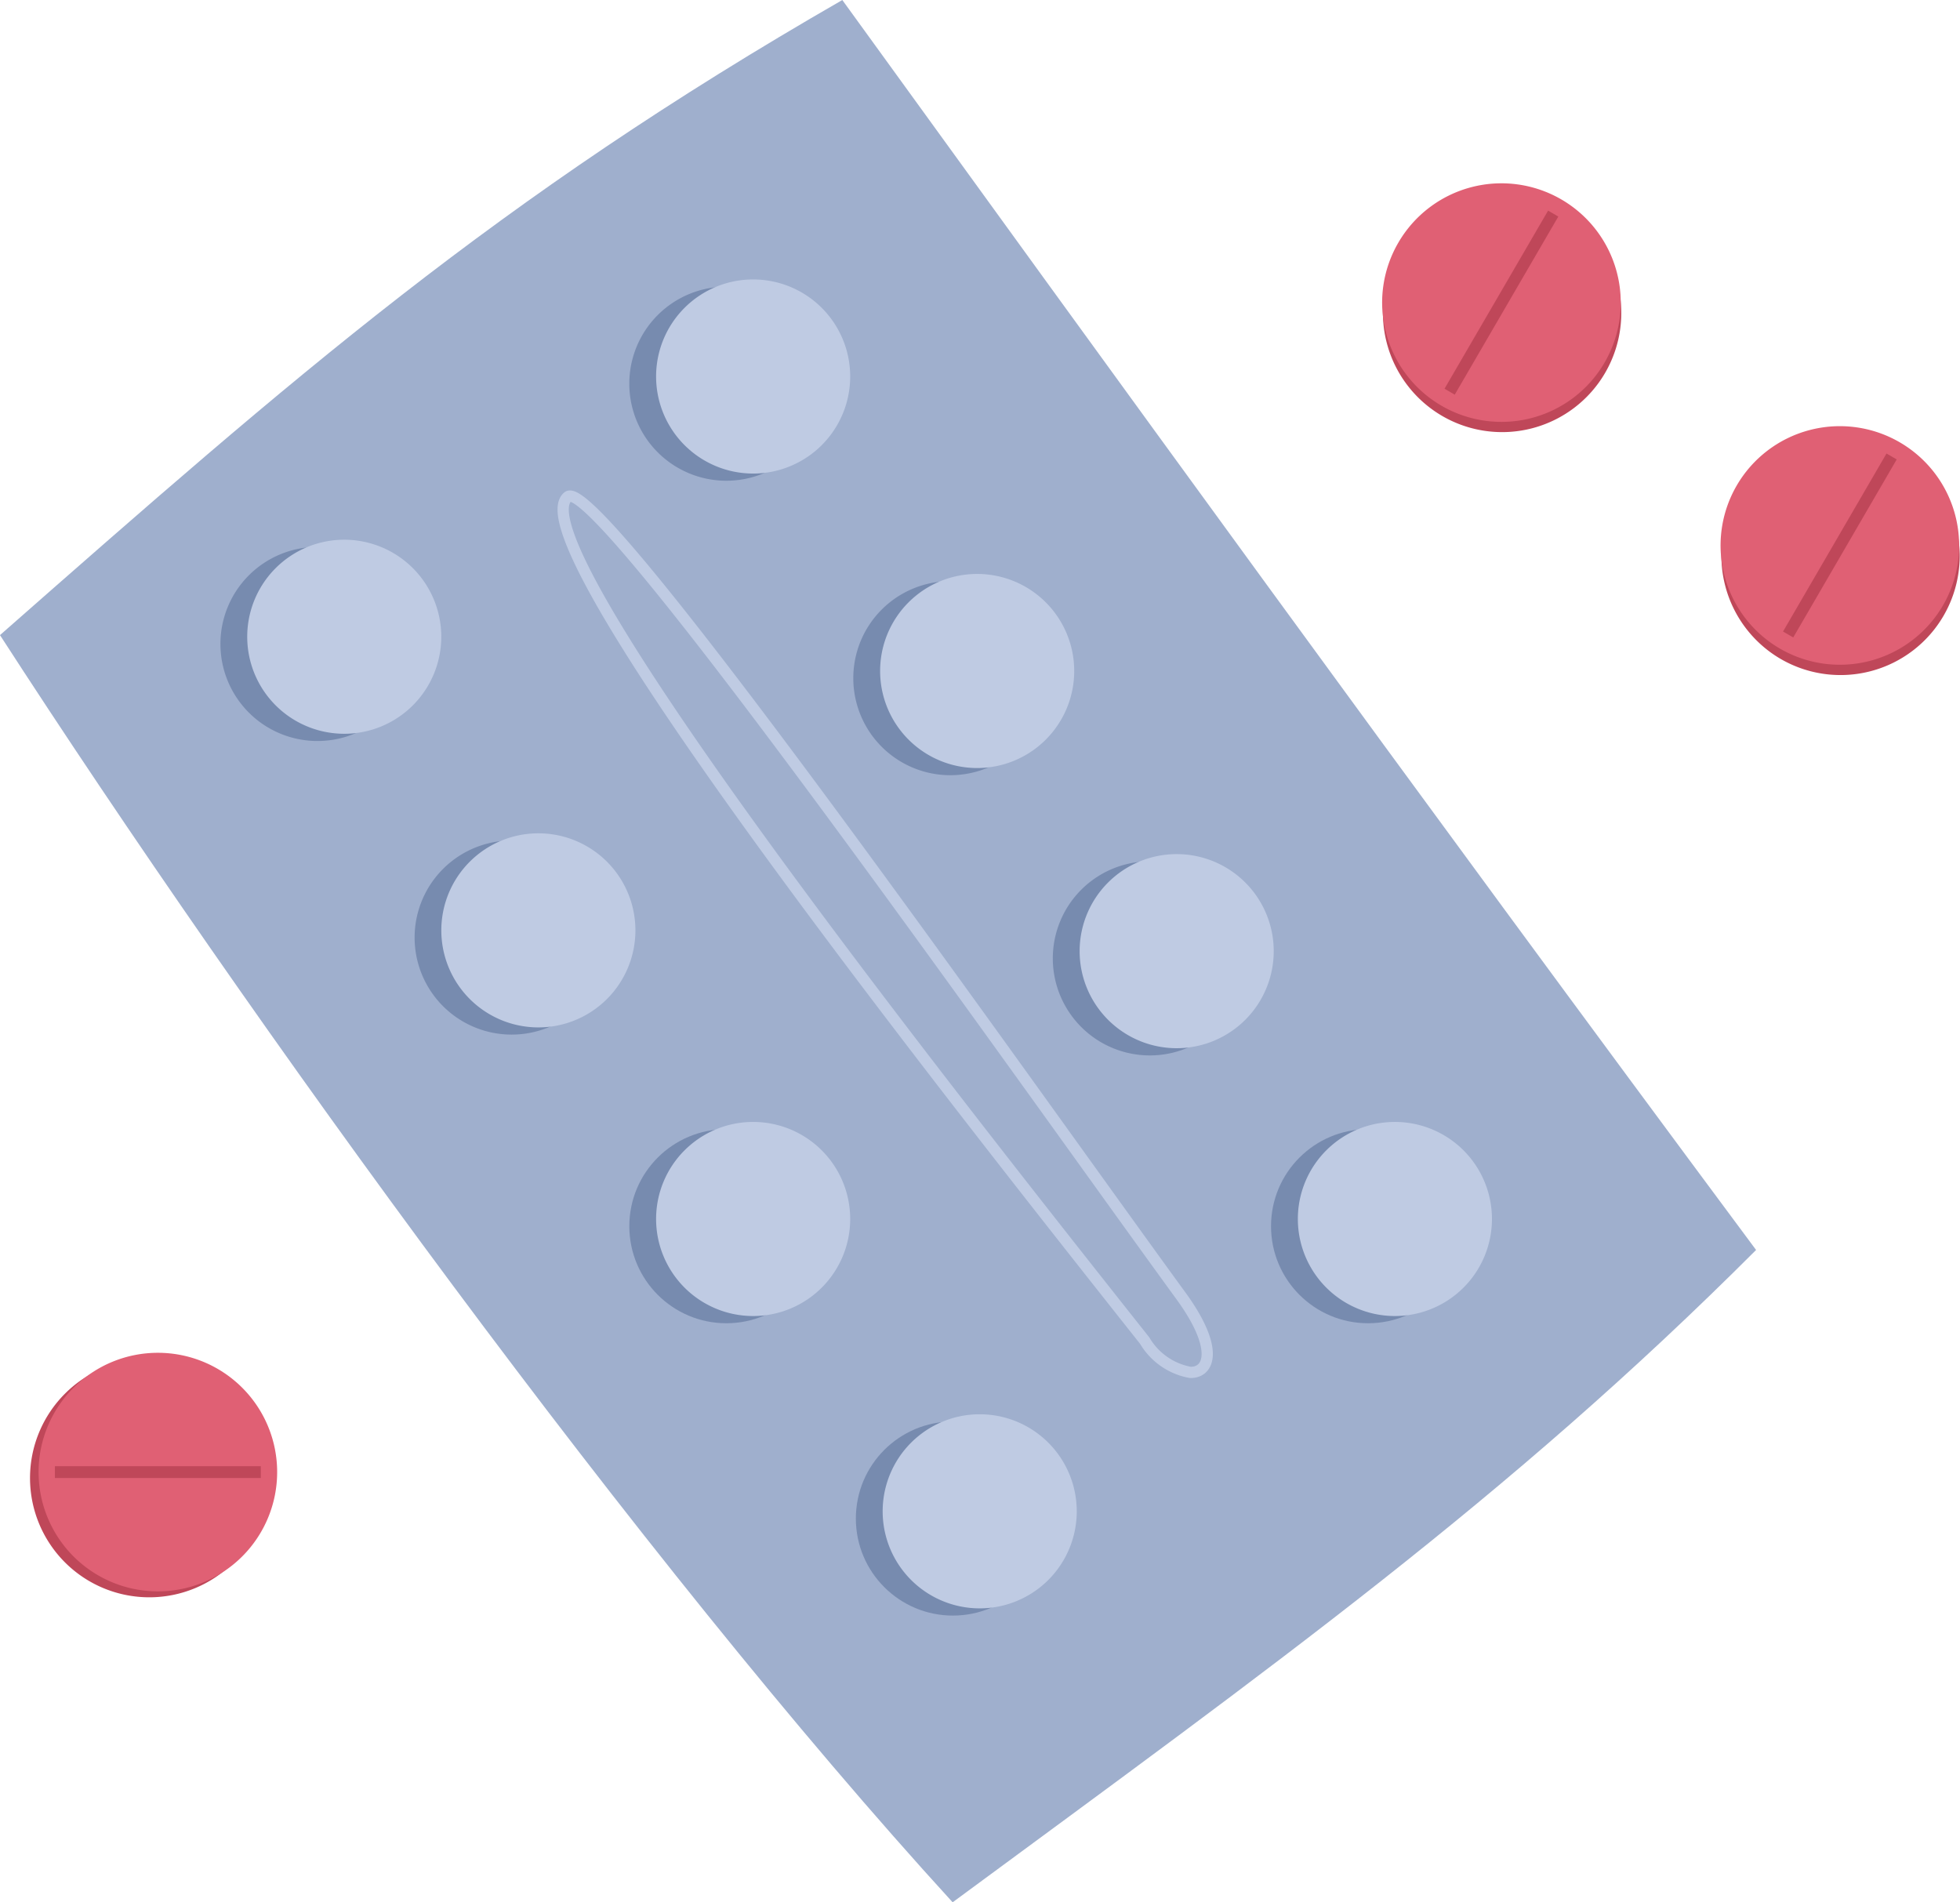 <svg xmlns="http://www.w3.org/2000/svg" width="87.168" height="84.6" viewBox="0 0 87.168 84.6">
  <g id="Group_10577" data-name="Group 10577" transform="translate(0)">
    <g id="Group_10572" data-name="Group 10572" transform="translate(0 0)">
      <path id="Path_10189" data-name="Path 10189" d="M649.006,101.4c-11.049,11.058-21.427,18.464-35.732,29.011-13.867-15.17-31.245-39.152-42.368-56.356,13.1-11.515,22.028-19.37,37.462-28.244C619.957,61.813,633.716,80.821,649.006,101.4Z" transform="translate(-570.907 -45.81)" fill="#9fafcd"/>
      <g id="Group_10571" data-name="Group 10571" transform="translate(9.803 12.428)">
        <path id="Path_10190" data-name="Path 10190" d="M616.278,97.381c-7.07-9.705-25.968-36.619-27.267-35.536-2.368,1.976,16.187,25.582,25.655,37.526a2.968,2.968,0,0,0,2.031,1.415C617.55,100.8,617.985,99.724,616.278,97.381Z" transform="translate(-573.561 -52.179)" fill="none" stroke="#bfcbe3" stroke-miterlimit="10" stroke-width="0.5"/>
        <g id="Group_10569" data-name="Group 10569" transform="translate(0 0.32)" opacity="0.62">
          <path id="Path_10191" data-name="Path 10191" d="M595.222,54.92a4.316,4.316,0,1,1-4.316,4.316A4.316,4.316,0,0,1,595.222,54.92Z" transform="translate(-572.722 -54.92)" fill="#60759c"/>
          <path id="Path_10192" data-name="Path 10192" d="M582.228,63.307a4.316,4.316,0,1,1-4.316,4.316A4.316,4.316,0,0,1,582.228,63.307Z" transform="translate(-577.912 -51.732)" fill="#60759c"/>
          <path id="Path_10193" data-name="Path 10193" d="M588.4,72.768a4.316,4.316,0,1,1-4.316,4.316A4.316,4.316,0,0,1,588.4,72.768Z" transform="translate(-575.448 -48.136)" fill="#60759c"/>
          <circle id="Ellipse_411" data-name="Ellipse 411" cx="4.316" cy="4.316" r="4.316" transform="translate(18.185 37.469)" fill="#60759c"/>
          <circle id="Ellipse_412" data-name="Ellipse 412" cx="4.316" cy="4.316" r="4.316" transform="translate(28.26 50.47)" fill="#60759c"/>
          <path id="Path_10194" data-name="Path 10194" d="M602.34,64.411a4.315,4.315,0,1,1-4.316,4.314A4.314,4.314,0,0,1,602.34,64.411Z" transform="translate(-569.878 -51.313)" fill="#60759c"/>
          <path id="Path_10195" data-name="Path 10195" d="M608.681,73.439a4.316,4.316,0,1,1-4.316,4.316A4.315,4.315,0,0,1,608.681,73.439Z" transform="translate(-567.346 -47.881)" fill="#60759c"/>
          <circle id="Ellipse_413" data-name="Ellipse 413" cx="4.316" cy="4.316" r="4.316" transform="translate(46.724 37.469)" fill="#60759c"/>
        </g>
        <g id="Group_10570" data-name="Group 10570" transform="translate(1.192)">
          <path id="Path_10196" data-name="Path 10196" d="M596.074,54.691a4.316,4.316,0,1,1-4.316,4.316A4.315,4.315,0,0,1,596.074,54.691Z" transform="translate(-573.574 -54.691)" fill="#bfcbe3"/>
          <path id="Path_10197" data-name="Path 10197" d="M583.08,63.078a4.315,4.315,0,1,1-4.316,4.314A4.315,4.315,0,0,1,583.08,63.078Z" transform="translate(-578.764 -51.503)" fill="#bfcbe3"/>
          <path id="Path_10198" data-name="Path 10198" d="M589.248,72.539a4.316,4.316,0,1,1-4.316,4.316A4.316,4.316,0,0,1,589.248,72.539Z" transform="translate(-576.3 -47.907)" fill="#bfcbe3"/>
          <path id="Path_10199" data-name="Path 10199" d="M596.074,81.84a4.316,4.316,0,1,1-4.316,4.316A4.316,4.316,0,0,1,596.074,81.84Z" transform="translate(-573.574 -44.372)" fill="#bfcbe3"/>
          <path id="Path_10200" data-name="Path 10200" d="M603.274,91.26a4.316,4.316,0,1,1-4.316,4.316A4.316,4.316,0,0,1,603.274,91.26Z" transform="translate(-570.698 -40.791)" fill="#bfcbe3"/>
          <path id="Path_10201" data-name="Path 10201" d="M603.193,64.181a4.316,4.316,0,1,1-4.316,4.316A4.315,4.315,0,0,1,603.193,64.181Z" transform="translate(-570.73 -51.084)" fill="#bfcbe3"/>
          <path id="Path_10202" data-name="Path 10202" d="M609.533,73.209a4.316,4.316,0,1,1-4.316,4.316A4.316,4.316,0,0,1,609.533,73.209Z" transform="translate(-568.197 -47.652)" fill="#bfcbe3"/>
          <path id="Path_10203" data-name="Path 10203" d="M616.468,81.84a4.316,4.316,0,1,1-4.316,4.316A4.316,4.316,0,0,1,616.468,81.84Z" transform="translate(-565.427 -44.372)" fill="#bfcbe3"/>
        </g>
      </g>
    </g>
    <g id="Group_10576" data-name="Group 10576" transform="translate(1.335 8.152)">
      <g id="Group_10573" data-name="Group 10573" transform="translate(0 52.012)">
        <path id="Path_10204" data-name="Path 10204" d="M577.166,88.989a5.305,5.305,0,1,1-5.305,5.305A5.306,5.306,0,0,1,577.166,88.989Z" transform="translate(-571.861 -88.726)" fill="#bf4759"/>
        <path id="Path_10205" data-name="Path 10205" d="M577.438,88.8a5.305,5.305,0,1,1-5.305,5.305A5.305,5.305,0,0,1,577.438,88.8Z" transform="translate(-571.752 -88.801)" fill="#e06074"/>
        <rect id="Rectangle_3752" data-name="Rectangle 3752" width="0.525" height="9.157" transform="translate(10.264 5.043) rotate(90)" fill="#bf4759"/>
      </g>
      <g id="Group_10574" data-name="Group 10574" transform="translate(60.135)">
        <path id="Path_10206" data-name="Path 10206" d="M615.981,54.6a5.3,5.3,0,1,1,1.92,7.253A5.3,5.3,0,0,1,615.981,54.6Z" transform="translate(-615.226 -51.503)" fill="#bf4759"/>
        <path id="Path_10207" data-name="Path 10207" d="M615.955,54.274a5.305,5.305,0,1,1,1.92,7.253A5.3,5.3,0,0,1,615.955,54.274Z" transform="translate(-615.236 -51.635)" fill="#e06074"/>
        <rect id="Rectangle_3753" data-name="Rectangle 3753" width="0.525" height="9.157" transform="matrix(0.865, 0.503, -0.503, 0.865, 7.379, 1.215)" fill="#bf4759"/>
      </g>
      <g id="Group_10575" data-name="Group 10575" transform="translate(75.184 10.801)">
        <path id="Path_10208" data-name="Path 10208" d="M626.836,62.323a5.3,5.3,0,1,1,1.922,7.252A5.307,5.307,0,0,1,626.836,62.323Z" transform="translate(-626.081 -59.221)" fill="#bf4759"/>
        <path id="Path_10209" data-name="Path 10209" d="M626.81,61.992a5.305,5.305,0,1,1,1.921,7.253A5.306,5.306,0,0,1,626.81,61.992Z" transform="translate(-626.091 -59.353)" fill="#e06074"/>
        <rect id="Rectangle_3754" data-name="Rectangle 3754" width="0.525" height="9.157" transform="translate(7.38 1.216) rotate(30.166)" fill="#bf4759"/>
      </g>
    </g>
  </g>
</svg>
